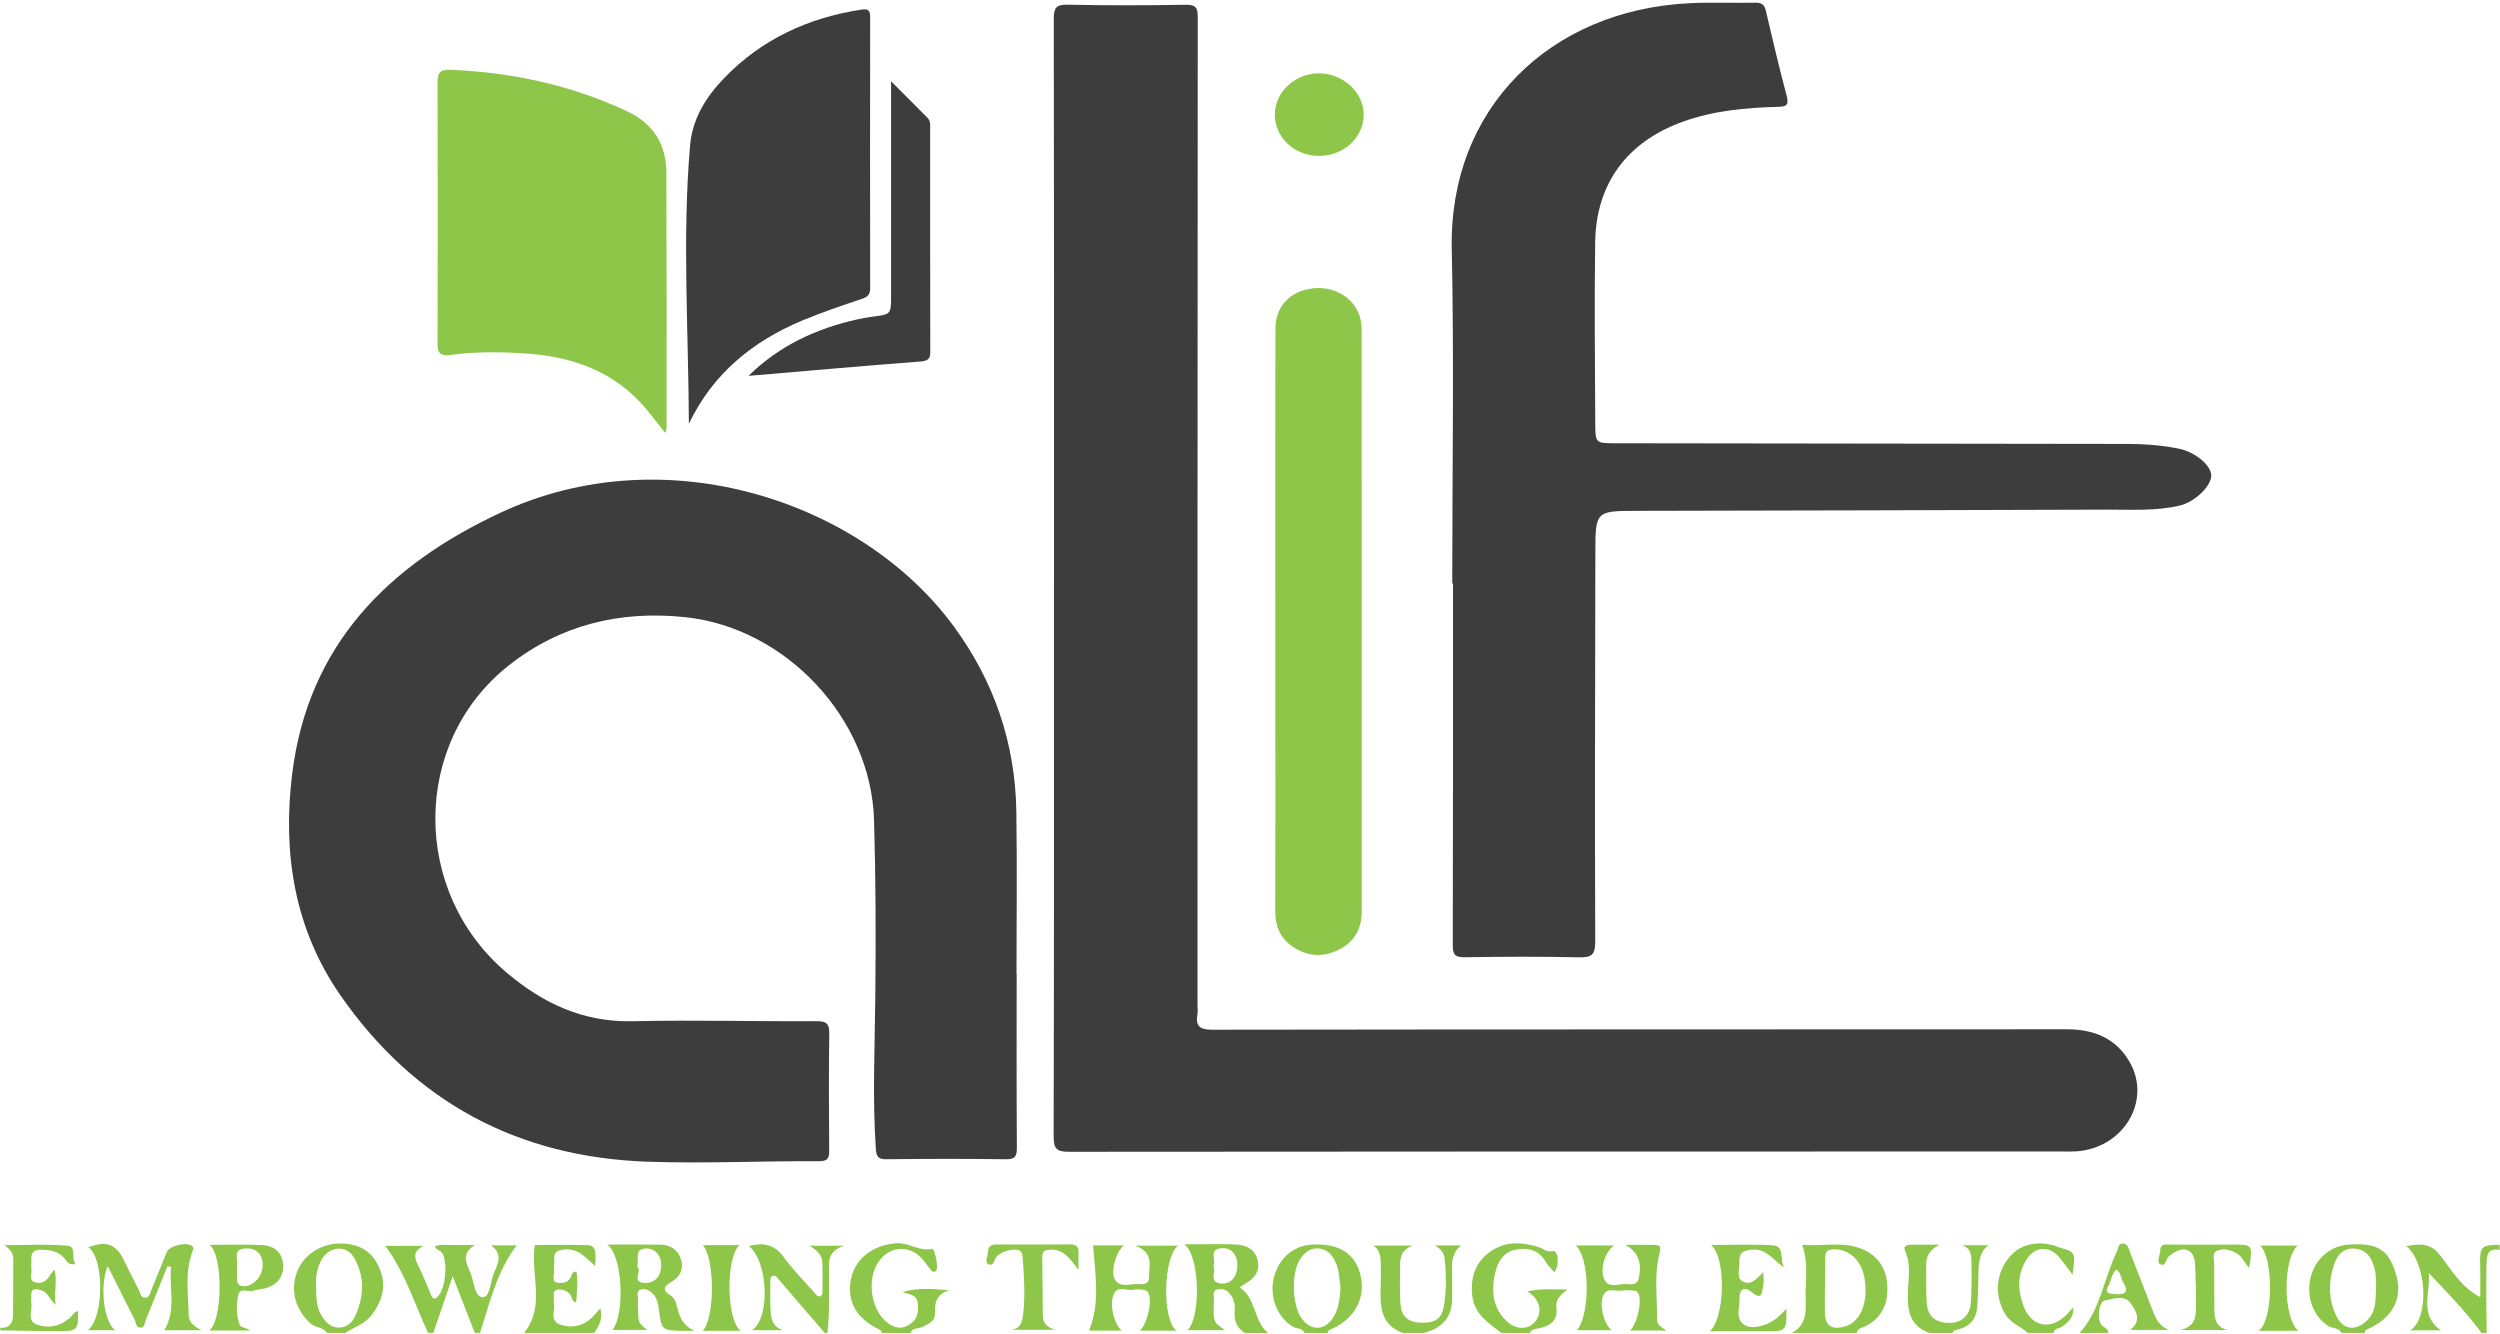 <?xml version="1.0" encoding="utf-8"?>
<!-- Generator: Adobe Illustrator 16.0.0, SVG Export Plug-In . SVG Version: 6.00 Build 0)  -->
<!DOCTYPE svg PUBLIC "-//W3C//DTD SVG 1.1//EN" "http://www.w3.org/Graphics/SVG/1.1/DTD/svg11.dtd">
<svg version="1.1" id="Layer_1" xmlns="http://www.w3.org/2000/svg" xmlns:xlink="http://www.w3.org/1999/xlink" x="0px" y="0px"
	 width="231.424px" height="123.451px" viewBox="0 0 231.424 123.451" enable-background="new 0 0 231.424 123.451"
	 xml:space="preserve">
<path fill-rule="evenodd" clip-rule="evenodd" fill="#8EC64A" d="M39.63,123.392c-1.256-2.684-2.114-5.565-3.966-8.063
	c1.137,0,2.263,0,3.555,0c-1.076,0.5-0.84,1.172-0.457,1.928c0.413,0.813,0.738,1.672,1.1,2.512c0.13,0.304,0.247,0.663,0.65,0.27
	c0.756-0.736,0.948-3.194,0.418-4.05c-0.18-0.29-0.573-0.258-0.67-0.639c0.59-0.19,1.179-0.09,1.759-0.097
	c0.558-0.007,1.116-0.002,1.936-0.002c-1.378,0.857-0.712,1.766-0.375,2.65c0.305,0.801,0.356,2.165,1.108,2.182
	c0.664,0.015,0.705-1.397,1.016-2.181c0.344-0.866,0.915-1.747-0.24-2.622c0.917,0,1.66,0,2.366,0
	c-1.842,2.423-2.491,5.322-3.398,8.111c-0.16,0-0.32,0-0.48,0c-0.641-1.646-1.282-3.293-2.045-5.254
	c-0.671,1.965-1.233,3.609-1.795,5.254C39.951,123.392,39.791,123.392,39.63,123.392z"/>
<path fill-rule="evenodd" clip-rule="evenodd" fill="#8EC64A" d="M165.871,123.392c1.542-0.835,1.274-2.314,1.275-3.675
	c0.003-1.46,0.25-2.938-0.328-4.492c1.898,0.183,3.728-0.344,5.518,0.382c1.56,0.633,2.286,1.848,2.373,3.423
	c0.089,1.619-0.472,2.962-2.038,3.751c-0.274,0.138-0.732,0.158-0.8,0.611C169.871,123.392,167.871,123.392,165.871,123.392z
	 M172.698,119.39c-0.046-0.435-0.047-0.88-0.146-1.303c-0.362-1.547-1.473-2.471-2.805-2.437c-0.54,0.014-0.785,0.169-0.782,0.754
	c0.01,1.712-0.063,3.424-0.033,5.135c0.021,1.255,0.706,1.604,1.917,1.229C172.136,122.371,172.717,120.851,172.698,119.39z"/>
<path fill-rule="evenodd" clip-rule="evenodd" fill="#8EC64A" d="M115.23,123.392c-0.726-0.475-1.023-1.128-0.936-2.004
	c0.046-0.471-0.021-0.959-0.285-1.39c-0.271-0.441-0.636-0.734-1.176-0.664c-0.694,0.09-0.438,0.669-0.455,1.046
	c-0.091,1.992-0.061,2.039,1.031,2.748c-1.233,0-2.352,0-3.489,0c1.216-1.054,1.213-6.762-0.278-7.944
	c1.766,0,3.25-0.043,4.729,0.016c0.974,0.038,1.825,0.434,2.056,1.499c0.218,1.005-0.313,1.675-1.17,2.134
	c-0.173,0.093-0.328,0.221-0.503,0.341c1.562,1.005,1.262,3.132,2.636,4.219C116.67,123.392,115.951,123.392,115.23,123.392z
	 M112.326,117.164c0.299,0.531-0.468,1.471,0.613,1.638c0.952,0.147,1.606-0.598,1.605-1.652c-0.001-1.03-0.587-1.694-1.518-1.599
	C111.875,115.667,112.596,116.622,112.326,117.164z"/>
<path fill-rule="evenodd" clip-rule="evenodd" fill="#8EC64A" d="M30.271,123.392c-0.371-0.575-1.114-0.469-1.601-0.943
	c-1.321-1.288-1.806-2.912-1.196-4.65c0.537-1.532,2.142-2.644,3.876-2.683c1.59-0.035,2.898,0.489,3.637,1.979
	c0.795,1.604,0.593,3.014-0.504,4.533c-0.704,0.976-1.68,1.2-2.532,1.764C31.391,123.392,30.831,123.392,30.271,123.392z
	 M29.26,118.917c0.018,1.067-0.017,1.938,0.445,2.756c0.356,0.628,0.776,1.142,1.511,1.215c0.768,0.077,1.354-0.399,1.641-1.014
	c0.838-1.787,0.93-3.648-0.051-5.405c-0.696-1.247-2.281-1.142-3.01,0.099C29.331,117.358,29.225,118.215,29.26,118.917z"/>
<path fill-rule="evenodd" clip-rule="evenodd" fill="#8EC64A" d="M81.63,123.392c0.005-0.191-0.128-0.27-0.275-0.34
	c-2.131-1.016-3.043-2.716-2.545-4.8c0.425-1.775,2.037-3.046,4.223-3.167c1.139-0.063,2.081,0.794,3.244,0.514
	c0.25-0.061,0.617,1.739,0.393,2.002c-0.25,0.294-0.423,0.041-0.563-0.122c-0.284-0.331-0.508-0.718-0.811-1.028
	c-1.196-1.224-2.913-1.093-3.921,0.278c-1.141,1.551-0.82,4.347,0.637,5.602c0.667,0.575,1.359,0.79,2.179,0.283
	c0.768-0.475,0.841-1.171,0.767-1.972c-0.068-0.737-0.641-0.82-1.445-1.033c1.487-0.423,2.708-0.306,4.34-0.178
	c-1.294,0.46-1.319,1.276-1.294,2.087c0.026,0.838-0.623,1.026-1.175,1.321c-0.365,0.195-0.908,0.031-1.111,0.553
	C83.391,123.392,82.511,123.392,81.63,123.392z"/>
<path fill-rule="evenodd" clip-rule="evenodd" fill="#8EC64A" d="M216.75,123.392c-0.239-0.52-0.824-0.388-1.216-0.641
	c-1.407-0.906-2.083-2.718-1.632-4.524c0.431-1.725,1.816-2.899,3.519-3.015c2.746-0.186,3.684,0.518,4.355,2.661
	c0.718,2.286-0.285,4.105-2.512,5.122c-0.18,0.082-0.38,0.136-0.354,0.396C218.191,123.392,217.47,123.392,216.75,123.392z
	 M219.96,119.12c-0.031-0.476,0.009-1.052-0.122-1.586c-0.223-0.909-0.616-1.757-1.69-1.93c-1.029-0.166-1.692,0.394-2.019,1.285
	c-0.623,1.704-0.625,3.469,0.218,5.065c0.68,1.287,1.966,1.22,2.939,0.091C220.022,121.194,219.872,120.183,219.96,119.12z"/>
<path fill-rule="evenodd" clip-rule="evenodd" fill="#8EC64A" d="M120.75,123.392c-0.174-0.464-0.658-0.365-0.99-0.544
	c-1.436-0.772-2.249-2.689-1.872-4.43c0.405-1.868,1.784-3.112,3.55-3.206c2.547-0.134,4.046,0.83,4.521,2.905
	c0.467,2.047-0.568,3.953-2.661,4.896c-0.177,0.08-0.388,0.12-0.387,0.379C122.191,123.392,121.47,123.392,120.75,123.392z
	 M124.091,119.204c-0.123-0.83-0.113-1.627-0.463-2.374c-0.328-0.699-0.771-1.205-1.583-1.262c-0.822-0.057-1.33,0.423-1.731,1.062
	c-0.786,1.254-0.704,4.155,0.148,5.371c0.898,1.281,2.266,1.193,3.043-0.19C123.97,120.983,124.022,120.071,124.091,119.204z"/>
<path fill-rule="evenodd" clip-rule="evenodd" fill="#8EC64A" d="M138.991,123.392c-1.212-0.928-2.527-1.731-2.712-3.506
	c-0.173-1.668,0.318-3.04,1.639-3.998c1.394-1.012,2.993-0.94,4.571-0.426c0.406,0.132,0.651,0.472,1.243,0.354
	c0.436-0.087,0.515,0.723,0.448,1.225c-0.029,0.228-0.15,0.443-0.263,0.757c-0.294-0.342-0.614-0.617-0.812-0.963
	c-0.665-1.164-1.702-1.387-2.877-1.132c-1.115,0.243-1.604,1.168-1.829,2.157c-0.378,1.673-0.225,3.284,1.155,4.517
	c0.889,0.792,2.048,0.698,2.629-0.135c0.62-0.888,0.336-2.021-0.801-2.699c1.231-0.271,2.343-0.189,3.731-0.171
	c-0.712,0.497-1.123,0.977-1.041,1.639c0.158,1.272-0.57,1.729-1.646,1.956c-0.282,0.06-0.653,0.061-0.797,0.426
	C140.75,123.392,139.871,123.392,138.991,123.392z"/>
<path fill-rule="evenodd" clip-rule="evenodd" fill="#8EC64A" d="M76.351,123.392c-1.443-1.673-2.89-3.343-4.323-5.024
	c-0.138-0.162-0.258-0.33-0.472-0.273c-0.23,0.061-0.246,0.295-0.246,0.492c-0.002,0.919-0.027,1.839,0.022,2.755
	c0.042,0.775,0.223,1.513,1.159,1.792c-0.954,0-1.908,0-2.869,0c1.687-1.139,1.508-6.314-0.301-7.795
	c1.313-0.328,2.355-0.173,3.218,1.018c0.857,1.184,1.912,2.224,2.873,3.334c0.133,0.153,0.25,0.346,0.466,0.315
	c0.249-0.035,0.254-0.267,0.255-0.468c0.002-0.878,0.019-1.757-0.002-2.635c-0.019-0.775-0.552-1.177-1.181-1.583
	c0.921,0,1.843,0,3.168,0c-1.585,0.529-1.374,1.594-1.378,2.597c-0.009,1.826,0.074,3.655-0.148,5.476
	C76.511,123.392,76.431,123.392,76.351,123.392z"/>
<path fill-rule="evenodd" clip-rule="evenodd" fill="#8EC64A" d="M48.511,123.392c2.023-2.506,0.573-5.351,0.993-8.144
	c1.494,0,3.202-0.031,4.908,0.016c0.666,0.018,0.813,0.494,0.672,1.928c-0.856-0.748-1.551-1.657-2.838-1.521
	c-0.632,0.067-0.977,0.186-0.938,0.877c0.021,0.357-0.05,0.721-0.022,1.076c0.031,0.398-0.27,1.013,0.33,1.117
	c0.525,0.093,1.132-0.045,1.315-0.747c0.042-0.158,0.145-0.277,0.431-0.283c0.174,0.941,0.029,1.88-0.024,2.859
	c-0.477-0.13-0.37-0.553-0.573-0.768c-0.324-0.342-0.767-0.499-1.187-0.412c-0.473,0.099-0.273,0.582-0.313,0.914
	c-0.009,0.079-0.014,0.163,0.003,0.239c0.159,0.713-0.453,1.726,0.617,2.079c1.135,0.376,2.205,0.111,3.051-0.804
	c0.184-0.2,0.367-0.4,0.647-0.705c0.234,0.979-0.125,1.643-0.592,2.277C52.831,123.392,50.67,123.392,48.511,123.392z"/>
<path fill-rule="evenodd" clip-rule="evenodd" fill="#8EC64A" d="M129.871,123.392c-2.099-0.755-2.123-2.498-2.059-4.295
	c0.025-0.718,0.016-1.438,0.003-2.157c-0.012-0.599-0.059-1.193-0.665-1.638c1.072,0,2.146,0,3.608,0
	c-1.221,0.493-1.145,1.329-1.153,2.114c-0.014,1.119-0.043,2.241,0.037,3.355c0.071,0.992,0.647,1.587,1.693,1.66
	c1.366,0.095,2.076-0.27,2.291-1.368c0.293-1.497,0.259-3.021,0.104-4.536c-0.057-0.558-0.38-0.938-0.899-1.237
	c0.765,0,1.529,0,2.439,0c-0.909,0.7-0.884,1.627-0.852,2.568c0.026,0.759-0.015,1.52-0.001,2.278
	c0.032,1.823-0.931,2.832-2.627,3.255C131.151,123.392,130.51,123.392,129.871,123.392z"/>
<path fill-rule="evenodd" clip-rule="evenodd" fill="#8EC64A" d="M0.031,122.913c0.838,0.062,1.164-0.439,1.176-1.167
	c0.029-1.716,0.001-3.433,0.023-5.148c0.008-0.612-0.286-0.952-0.831-1.334c1.953,0,3.915-0.114,5.854,0.053
	c0.867,0.074,0.306,1.15,0.733,1.689c-0.627,0.155-0.811-0.269-1.001-0.492c-0.614-0.724-1.377-0.838-2.252-0.823
	c-0.641,0.011-0.854,0.282-0.829,0.869c0.014,0.318-0.043,0.646,0.008,0.956c0.07,0.419-0.306,1.039,0.396,1.201
	c0.552,0.127,1.007-0.111,1.292-0.635c0.092-0.169,0.24-0.308,0.443-0.56c0.283,1.073-0.056,2.041,0.1,3.257
	c-0.584-0.531-0.729-1.179-1.339-1.342c-0.545-0.146-0.961-0.21-0.911,0.562c0.013,0.198-0.04,0.407,0.002,0.597
	c0.153,0.685-0.458,1.658,0.512,2.016c1.055,0.387,2.111,0.186,3.019-0.58c0.261-0.22,0.398-0.606,0.803-0.663
	c0.038,1.711-0.102,1.873-1.699,1.86c-1.834-0.015-3.667-0.05-5.501-0.075C0.031,123.073,0.031,122.993,0.031,122.913z"/>
<path fill-rule="evenodd" clip-rule="evenodd" fill="#8EC64A" d="M229.71,123.392c-1.449-1.989-3.168-3.744-4.892-5.556
	c0.226,1.803-0.947,3.859,1.139,5.315c-0.942,0-1.859,0-2.847,0c1.781-1.079,1.571-6.174-0.356-7.809
	c1.229-0.2,2.192-0.301,3.093,0.817c1.074,1.333,1.896,2.946,3.75,3.917c0-1.062,0.023-1.989-0.006-2.916
	c-0.055-1.763,0.085-1.926,1.799-1.929c0,0.159,0,0.319,0,0.479c-1.221-0.254-1.197,0.707-1.214,1.394
	c-0.053,2.095,0.002,4.191,0.015,6.286C230.031,123.392,229.871,123.392,229.71,123.392z"/>
<path fill-rule="evenodd" clip-rule="evenodd" fill="#8EC64A" d="M178.59,123.392c-1.89-0.697-2.047-2.201-1.971-3.934
	c0.053-1.209,0.277-2.457-0.263-3.653c-0.229-0.506,0.217-0.579,0.591-0.584c0.757-0.01,1.514-0.003,2.612-0.003
	c-1.066,0.523-1.273,1.222-1.255,2.038c0.025,1.116-0.03,2.237,0.054,3.349c0.096,1.286,0.844,1.877,2.163,1.854
	c1.079-0.019,1.844-0.709,1.92-1.87c0.078-1.192,0.079-2.392,0.06-3.587c-0.011-0.664,0.043-1.418-0.863-1.732
	c0.76,0,1.52,0,2.412,0c-0.812,0.679-0.872,1.53-0.898,2.394c-0.033,1.075-0.045,2.151-0.109,3.225
	c-0.07,1.165-0.663,1.927-1.835,2.187c-0.192,0.043-0.396,0.082-0.457,0.317C180.031,123.392,179.31,123.392,178.59,123.392z"/>
<path fill-rule="evenodd" clip-rule="evenodd" fill="#8EC64A" d="M187.71,123.392c-0.631-0.622-1.54-0.855-2.052-1.688
	c-0.969-1.575-0.975-3.507,0.135-5.062c0.971-1.361,2.534-1.843,4.376-1.344c0.153,0.042,0.292,0.137,0.445,0.177
	c1.504,0.393,1.545,0.467,1.238,2.518c-0.425-0.563-0.779-1.058-1.16-1.531c-0.993-1.234-2.385-1.104-3.17,0.243
	c-0.821,1.408-0.727,2.87-0.173,4.273c0.755,1.909,2.56,2.17,3.999,0.675c0.188-0.194,0.361-0.402,0.575-0.641
	c0.041,0.812-0.283,1.313-1.12,1.838c-0.249,0.156-0.668,0.099-0.693,0.541C189.311,123.392,188.51,123.392,187.71,123.392z"/>
<path fill-rule="evenodd" clip-rule="evenodd" fill="#8EC64A" d="M192.51,123.392c1.934-2.134,2.225-5.02,3.429-7.486
	c0.145-0.295,0.101-0.803,0.583-0.803c0.453,0.001,0.514,0.467,0.638,0.777c0.731,1.844,1.43,3.7,2.153,5.546
	c0.245,0.626,0.499,1.26,1.449,1.683c-1.361,0-2.431,0-3.569,0c1.131-0.857,0.508-1.852-0.004-2.519
	c-0.534-0.698-1.574-0.391-2.355-0.203c-0.589,0.142-0.732,1.866-0.251,2.318c0.222,0.209,0.598,0.274,0.568,0.687
	C194.27,123.392,193.39,123.392,192.51,123.392z M195.916,117.518c-0.454,0.374-0.45,0.976-0.708,1.435
	c-0.441,0.782-0.001,0.804,0.61,0.846c0.992,0.069,1.248-0.26,0.717-1.12C196.313,118.319,196.35,117.827,195.916,117.518z"/>
<path fill-rule="evenodd" clip-rule="evenodd" fill="#3D3D3D" d="M97.571,53.481c0-17.239,0.009-34.479-0.023-51.717
	c-0.002-1.031,0.211-1.353,1.302-1.329c3.638,0.079,7.28,0.064,10.918,0.006c0.936-0.015,1.107,0.281,1.107,1.154
	c-0.023,30.478-0.021,60.957-0.021,91.435c0,0.279,0.039,0.566-0.007,0.839c-0.188,1.125,0.202,1.453,1.392,1.452
	c26.359-0.039,52.717-0.024,79.076-0.04c2.516-0.002,4.571,0.823,5.84,3.056c2.04,3.59-0.604,7.954-4.945,8.243
	c-0.398,0.026-0.799,0.014-1.199,0.014c-30.678,0-61.356-0.007-92.035,0.027c-1.14,0.001-1.444-0.244-1.441-1.423
	c0.044-17.239,0.03-34.478,0.03-51.717C97.565,53.481,97.568,53.481,97.571,53.481z"/>
<path fill-rule="evenodd" clip-rule="evenodd" fill="#3D3D3D" d="M94.112,90.155c0,5.358-0.017,10.717,0.018,16.075
	c0.005,0.803-0.151,1.095-1.03,1.082c-3.678-0.052-7.358-0.043-11.036-0.001c-0.738,0.009-0.937-0.217-0.986-0.927
	c-0.324-4.716-0.097-9.433-0.051-14.148c0.053-5.438,0.044-10.875-0.116-16.312c-0.277-9.409-8.154-17.827-17.52-18.797
	c-6.031-0.624-11.549,0.72-16.313,4.487c-8.984,7.104-9.03,20.933-0.178,28.424c3.362,2.846,7.097,4.602,11.664,4.498
	c5.674-0.129,11.355,0.029,17.033-0.007c0.986-0.006,1.179,0.302,1.167,1.206c-0.047,3.598-0.037,7.197-0.006,10.796
	c0.006,0.717-0.175,0.966-0.934,0.962c-5.278-0.029-10.555,0.228-15.833,0.049c-12.041-0.409-21.607-5.52-28.471-15.396
	c-4.274-6.15-5.376-13.176-4.476-20.49c1.476-11.973,8.906-19.357,19.306-24.203c15.293-7.125,33.455-1.025,41.933,10.52
	c3.756,5.116,5.709,10.853,5.8,17.188c0.072,4.997,0.014,9.996,0.014,14.995C94.103,90.155,94.107,90.155,94.112,90.155z"/>
<path fill-rule="evenodd" clip-rule="evenodd" fill="#3D3D3D" d="M134.434,54.016c0-10.316,0.177-20.636-0.045-30.948
	c-0.28-13.025,9.084-22.127,21.978-22.77c2.035-0.102,4.078-0.01,6.117-0.048c0.581-0.011,0.847,0.167,0.982,0.75
	c0.614,2.642,1.239,5.281,1.933,7.902c0.232,0.88-0.092,0.969-0.839,0.989c-3,0.08-5.974,0.355-8.83,1.392
	c-5.114,1.857-7.989,5.712-8.065,11.148c-0.077,5.597-0.021,11.195,0.007,16.793c0.009,1.807,0.053,1.805,1.87,1.807
	c15.795,0.021,31.589,0.041,47.384,0.063c1.602,0.002,3.193,0.12,4.767,0.438c1.467,0.296,2.929,1.479,2.999,2.426
	c0.072,0.968-1.482,2.508-2.922,2.844c-2.244,0.524-4.536,0.364-6.808,0.374c-14.555,0.058-29.109,0.077-43.664,0.114
	c-3.508,0.009-3.609,0.103-3.616,3.648c-0.022,12.076-0.057,24.152-0.012,36.228c0.005,1.271-0.372,1.477-1.517,1.452
	c-3.518-0.075-7.038-0.063-10.556-0.005c-0.912,0.015-1.117-0.239-1.115-1.129c0.033-11.156,0.021-22.313,0.021-33.468
	C134.48,54.016,134.457,54.016,134.434,54.016z"/>
<path fill-rule="evenodd" clip-rule="evenodd" fill="#8EC64A" d="M61.574,40.085c-0.63-0.804-1.149-1.501-1.705-2.169
	c-2.873-3.454-6.733-4.88-11.057-5.182c-2.387-0.166-4.797-0.199-7.185,0.13c-0.85,0.117-1.125-0.189-1.123-1.033
	c0.021-8.08,0.025-16.159-0.001-24.238c-0.003-0.902,0.297-1.167,1.184-1.13c5.686,0.229,11.131,1.396,16.316,3.815
	c2.524,1.179,3.674,3.097,3.684,5.761c0.03,7.879,0.017,15.758,0.018,23.637C61.707,39.748,61.662,39.819,61.574,40.085z"/>
<path fill-rule="evenodd" clip-rule="evenodd" fill="#8EC64A" d="M118.057,57.436c-0.001-8.999-0.01-17.997,0.006-26.995
	c0.004-2.074,1.364-3.507,3.446-3.748c2.033-0.235,3.893,0.897,4.393,2.707c0.105,0.379,0.144,0.788,0.145,1.183
	c0.006,17.917,0.002,35.833,0.011,53.75c0.001,1.642-0.67,2.861-2.133,3.581c-1.475,0.726-2.925,0.652-4.304-0.313
	c-1.15-0.806-1.579-1.904-1.573-3.289c0.026-6.319,0.011-12.638,0.01-18.957C118.057,62.715,118.057,60.075,118.057,57.436z"/>
<path fill-rule="evenodd" clip-rule="evenodd" fill="#3D3D3D" d="M63.769,39.226c-0.033-8.621-0.625-17.203,0.112-25.772
	c0.211-2.445,1.458-4.463,3.125-6.196c3.478-3.615,7.784-5.608,12.71-6.364c0.663-0.102,0.836,0.061,0.835,0.704
	c-0.013,8.354-0.012,16.709,0.002,25.063c0.001,0.581-0.214,0.82-0.764,1.005c-1.851,0.621-3.707,1.243-5.506,1.996
	C69.674,31.591,65.994,34.577,63.769,39.226z"/>
<path fill-rule="evenodd" clip-rule="evenodd" fill="#3D3D3D" d="M69.288,34.794c2.86-2.807,6.287-4.387,10.081-5.229
	c0.467-0.104,0.939-0.19,1.414-0.251c1.704-0.216,1.705-0.211,1.705-1.982c0-6.116,0-12.231,0-18.347c0-0.389,0-0.778,0-1.461
	c1.251,1.256,2.303,2.313,3.356,3.367c0.324,0.324,0.26,0.733,0.26,1.129c0,6.795-0.006,13.59,0.012,20.385
	c0.001,0.638-0.036,0.992-0.847,1.055C79.938,33.869,74.614,34.342,69.288,34.794z"/>
<path fill-rule="evenodd" clip-rule="evenodd" fill="#8EC64A" d="M122.085,14.431c-2.268-0.01-4.062-1.69-4.075-3.818
	c-0.014-2.064,1.856-3.822,4.07-3.826c2.271-0.004,4.196,1.796,4.155,3.887C126.195,12.78,124.361,14.441,122.085,14.431z"/>
<path fill-rule="evenodd" clip-rule="evenodd" fill="#8EC64A" d="M15.502,117.208c-0.671,1.665-1.344,3.329-2.012,4.996
	c-0.113,0.281-0.08,0.71-0.512,0.693c-0.409-0.017-0.373-0.447-0.508-0.719c-0.815-1.636-1.641-3.266-2.5-4.972
	c-0.766,1.83-0.361,5.175,0.685,5.923c-0.839,0-1.642,0-2.517,0c1.527-1.191,1.502-6.706,0.039-7.664
	c1.609-0.634,2.55-0.31,3.25,1.11c0.474,0.962,0.951,1.923,1.441,2.876c0.136,0.266,0.155,0.686,0.572,0.675
	c0.402-0.011,0.441-0.393,0.558-0.684c0.476-1.181,0.954-2.359,1.44-3.536c0.25-0.604,1.859-0.968,2.349-0.553
	c0.203,0.172,0.107,0.291,0.033,0.491c-0.719,1.933-0.39,3.934-0.35,5.914c0.012,0.592,0.404,0.982,1.185,1.377
	c-1.398,0-2.451,0-3.438,0c1.128-1.897,0.408-3.913,0.621-5.847C15.726,117.263,15.614,117.236,15.502,117.208z"/>
<path fill-rule="evenodd" clip-rule="evenodd" fill="#8EC64A" d="M150.464,115.238c1.113,0,1.91-0.016,2.707,0.006
	c0.477,0.013,0.627,0.129,0.467,0.729c-0.543,2.035-0.218,4.13-0.24,6.201c-0.005,0.475,0.408,0.697,0.877,0.992
	c-1.219,0-2.284,0-3.392,0c0.67-0.573,1.131-2.71,0.787-3.416c-0.133-0.273-0.363-0.282-0.599-0.291
	c-0.319-0.012-0.646-0.044-0.957,0.01c-0.581,0.101-1.343-0.349-1.701,0.46c-0.379,0.854,0.038,2.628,0.773,3.204
	c-1.127,0-2.167,0-3.208,0c1.237-1.426,1.211-6.729-0.117-7.838c1.204,0,2.33,0,3.539,0c-0.83,0.641-1.313,2.136-0.905,3.093
	c0.399,0.938,1.318,0.435,2.008,0.475c0.456,0.026,1.064,0.165,1.214-0.619C151.978,116.873,151.696,115.949,150.464,115.238z"/>
<path fill-rule="evenodd" clip-rule="evenodd" fill="#8EC64A" d="M103.839,123.176c-1.185,0-2.217,0-3.024,0
	c1.055-2.591,0.565-5.238,0.369-7.892c0.819,0,1.805,0,2.859,0c-0.745,0.602-1.279,2.457-0.821,3.188
	c0.481,0.767,1.36,0.357,2.069,0.394c0.459,0.022,1.078,0.079,1.073-0.623c-0.007-1.032,0.511-2.274-1.274-2.932
	c1.525,0,2.711,0,3.966,0c-1.393,1.051-1.495,6.896-0.145,7.866c-1.15,0-2.242,0-3.396,0c0.704-0.643,1.153-2.717,0.807-3.453
	c-0.12-0.254-0.334-0.328-0.58-0.341c-0.278-0.013-0.569-0.051-0.835,0.009c-0.606,0.135-1.417-0.439-1.808,0.42
	C102.69,120.708,103.085,122.527,103.839,123.176z"/>
<path fill-rule="evenodd" clip-rule="evenodd" fill="#8EC64A" d="M64.275,123.196c-0.592,0-0.824,0.004-1.056-0.001
	c-1.974-0.04-1.974-0.041-2.237-2.036c-0.058-0.438-0.138-0.873-0.41-1.234c-0.309-0.409-0.758-0.688-1.239-0.56
	c-0.525,0.141-0.224,0.677-0.272,1.037c-0.037,0.273,0.004,0.558,0.008,0.837c0.017,1.202,0.016,1.202,0.844,1.875
	c-1.126,0-2.184,0-3.232,0c1.171-1.34,0.994-6.876-0.476-7.903c1.788,0,3.362-0.02,4.935,0.007c0.928,0.016,1.627,0.482,1.899,1.37
	c0.282,0.92-0.123,1.652-0.934,2.112c-0.664,0.377-0.801,0.757-0.096,1.176c0.435,0.259,0.553,0.657,0.661,1.078
	C62.886,121.796,63.112,122.627,64.275,123.196z M58.983,117.232c0.514,0.346-0.614,1.501,0.71,1.528
	c0.979,0.021,1.488-0.643,1.515-1.624c0.025-0.914-0.589-1.606-1.415-1.564C58.646,115.629,59.206,116.551,58.983,117.232z"/>
<path fill-rule="evenodd" clip-rule="evenodd" fill="#8EC64A" d="M163.232,117.762c0,0.438,0.081,0.895-0.022,1.306
	c-0.115,0.457-0.039,1.395-1.026,0.565c-0.71-0.597-1.189-0.333-1.156,0.603c0.028,0.826-0.44,1.847,0.48,2.43
	c0.794,0.502,2.54-0.097,3.336-0.99c0.145-0.162,0.313-0.303,0.528-0.508c0.02,2.022-0.035,2.076-1.846,2.07
	c-1.712-0.006-3.424-0.001-5.258-0.001c1.415-1.184,1.548-6.854,0.114-7.99c2.037,0,3.894-0.085,5.736,0.033
	c1.09,0.069,0.604,1.145,1.015,2.046c-1.06-0.764-1.616-1.693-2.828-1.654c-0.936,0.03-1.353,0.318-1.295,1.22
	c0.038,0.604-0.322,1.429,0.338,1.75C162.12,119.017,162.629,118.352,163.232,117.762z"/>
<path fill-rule="evenodd" clip-rule="evenodd" fill="#8EC64A" d="M23.142,123.167c-1.424,0-2.568,0-3.785,0
	c1.27-0.894,1.309-7.017,0.031-7.932c1.68,0,3.27-0.054,4.854,0.018c1.23,0.056,1.894,0.757,1.964,1.842
	c0.072,1.114-0.57,1.911-1.77,2.188c-0.311,0.071-0.639,0.086-0.938,0.188c-0.489,0.167-1.296-0.335-1.45,0.425
	c-0.177,0.877-0.182,1.817,0.125,2.704C22.289,122.932,22.722,122.834,23.142,123.167z M21.941,117.174
	c0,0.497-0.014,0.895,0.004,1.29c0.016,0.354,0.161,0.577,0.576,0.601c0.868,0.049,1.732-0.822,1.787-1.845
	c0.056-1.05-0.524-1.691-1.558-1.653C21.432,115.617,22.106,116.655,21.941,117.174z"/>
<path fill-rule="evenodd" clip-rule="evenodd" fill="#8EC64A" d="M99.837,117.563c-0.827-1.125-1.43-1.958-2.652-1.882
	c-0.521,0.032-0.708,0.194-0.702,0.691c0.023,1.796,0.034,3.592,0.048,5.387c0.006,0.768,0.454,1.133,1.153,1.342
	c-1.345,0-2.689,0-4.033,0c0.938-0.167,1-0.888,1.08-1.624c0.184-1.716,0.053-3.424-0.072-5.135c-0.037-0.51-0.261-0.679-0.76-0.662
	c-0.629,0.021-1.175,0.203-1.63,0.633c-0.261,0.247-0.248,0.939-0.75,0.725c-0.43-0.185-0.075-0.712-0.073-1.089
	c0.002-0.556,0.273-0.753,0.82-0.749c2.274,0.016,4.548,0.011,6.822-0.009c0.581-0.005,0.781,0.254,0.753,0.798
	C99.821,116.382,99.837,116.779,99.837,117.563z"/>
<path fill-rule="evenodd" clip-rule="evenodd" fill="#8EC64A" d="M208.205,117.373c-0.468-0.527-0.652-1.06-1.167-1.359
	c-0.603-0.35-1.268-0.467-1.828-0.23c-0.462,0.195-0.237,0.863-0.242,1.321c-0.015,1.358,0.028,2.717,0.019,4.075
	c-0.007,0.906,0.154,1.671,1.208,1.94c-1.329,0-2.658,0-4.375,0c1.334-0.323,1.439-1.142,1.45-1.946
	c0.018-1.394,0.006-2.791-0.079-4.182c-0.081-1.333-0.982-1.704-2.109-0.93c-0.099,0.067-0.19,0.145-0.289,0.213
	c-0.323,0.223-0.271,1.055-0.84,0.739c-0.35-0.192,0.009-0.813,0.014-1.243c0.008-0.678,0.53-0.56,0.961-0.559
	c1.917,0.001,3.835,0.019,5.752-0.002C208.51,115.192,208.548,115.223,208.205,117.373z"/>
<path fill-rule="evenodd" clip-rule="evenodd" fill="#8EC64A" d="M65.062,115.261c1.137,0,2.246,0,3.392,0
	c-1.282,1.133-1.227,6.989,0.123,7.932c-1.225,0-2.364,0-3.519,0C66.175,121.966,66.186,116.548,65.062,115.261z"/>
<path fill-rule="evenodd" clip-rule="evenodd" fill="#8EC64A" d="M212.762,123.189c-1.315,0-2.466,0-3.682,0
	c1.323-0.863,1.439-6.617,0.146-7.883c1.19,0,2.305,0,3.458,0C211.305,116.552,211.325,122.004,212.762,123.189z"/>
</svg>
